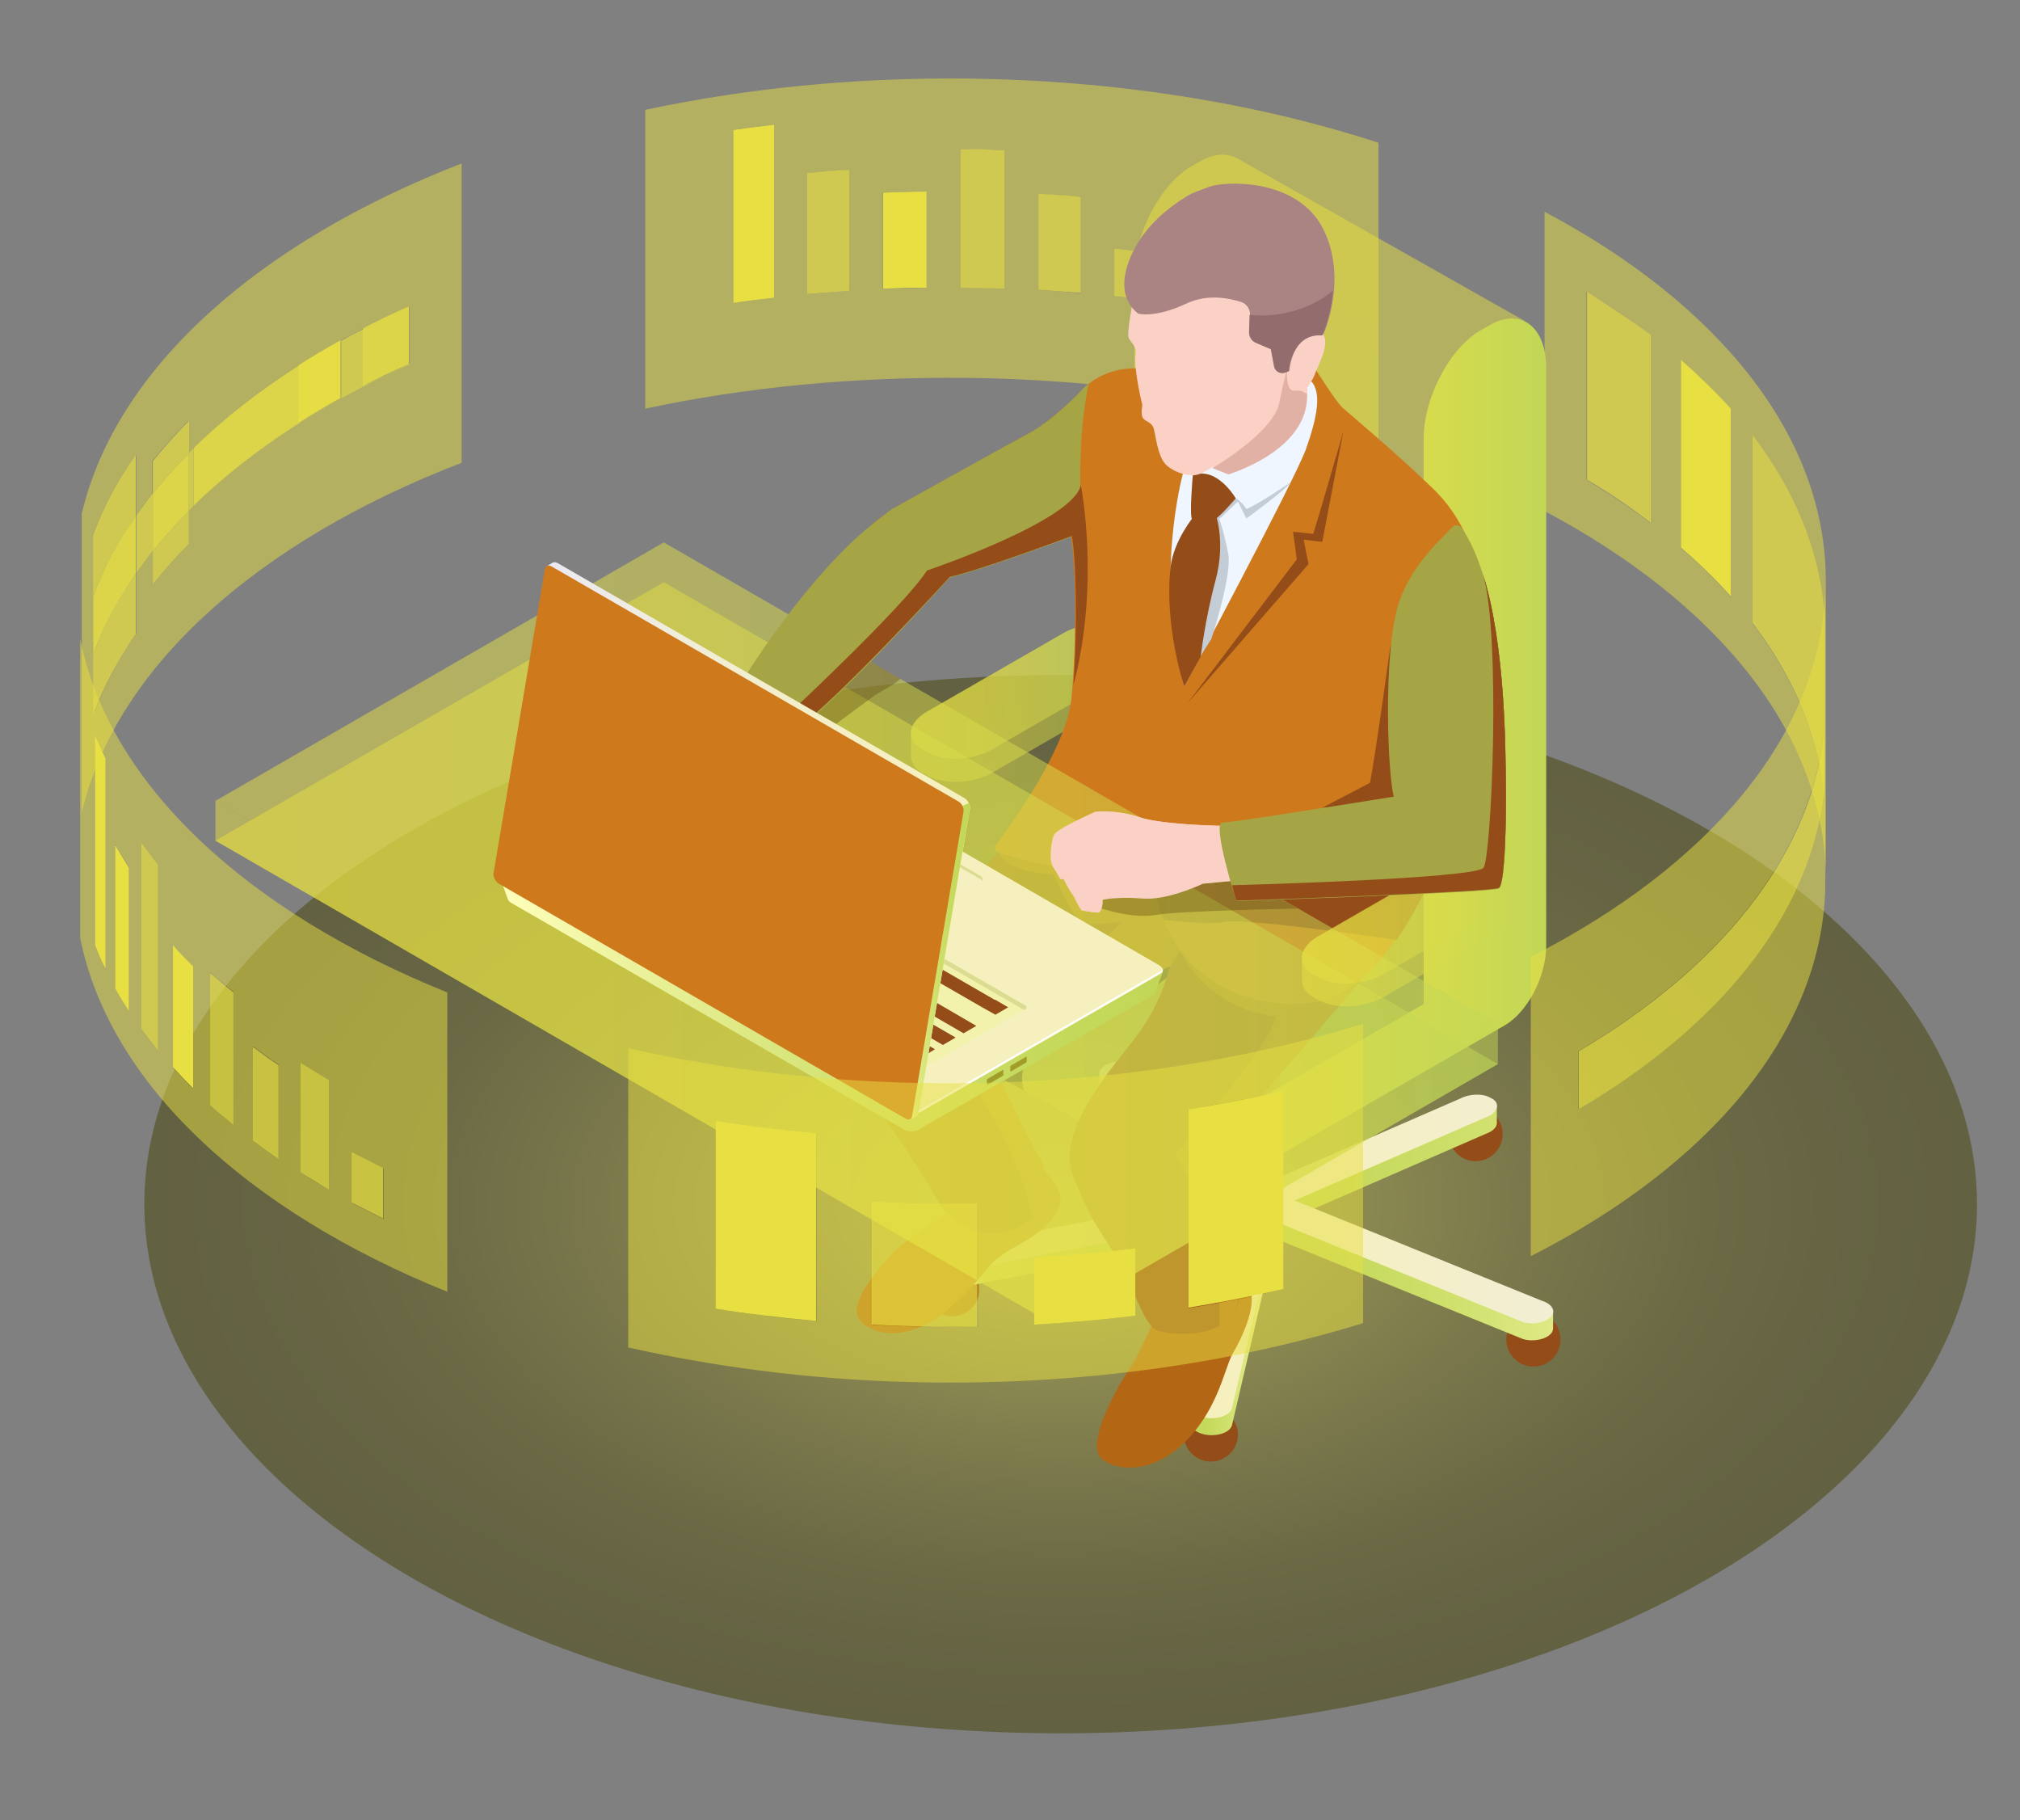 <?xml version="1.0" encoding="utf-8"?>
<!-- Generator: Adobe Illustrator 22.0.1, SVG Export Plug-In . SVG Version: 6.00 Build 0)  -->
<svg version="1.1" id="Ñëîé_1" xmlns="http://www.w3.org/2000/svg" xmlns:xlink="http://www.w3.org/1999/xlink" x="0px" y="0px"
	 viewBox="0 0 380.7 343" style="enable-background:new 0 0 380.7 343;" xml:space="preserve">
<rect x="0" y="0" width="380.7" height="343" fill="#808080" stroke="none"/>
<style type="text/css">
	.st0{opacity:0.5;fill:url(#SVGID_1_);}
	.st1{opacity:0.502;fill:#E8E042;}
	.st2{opacity:0.753;fill:#E8E042;}
	.st3{opacity:0.878;fill:#E8E042;}
	.st4{opacity:0.973;fill:#E8E042;}
	.st5{fill:#E8E042;}
	.st6{fill:#944C19;}
	.st7{fill:url(#SVGID_2_);}
	.st8{fill:url(#SVGID_3_);}
	.st9{fill:url(#SVGID_4_);}
	.st10{fill:url(#SVGID_5_);}
	.st11{fill:url(#SVGID_6_);}
	.st12{fill:url(#SVGID_7_);}
	.st13{opacity:0.5;fill:url(#SVGID_8_);}
	.st14{opacity:0.5;fill:url(#SVGID_9_);}
	.st15{fill:#515151;}
	.st16{opacity:0.5;}
	.st17{fill:url(#SVGID_10_);}
	.st18{fill:#2D2D2D;}
	.st19{fill:url(#SVGID_11_);}
	.st20{fill:#B36614;}
	.st21{fill:#CF791D;}
	.st22{fill:#FCD1C5;}
	.st23{fill:#F0F6FF;}
	.st24{fill:#C4CCD6;}
	.st25{fill:#E2B1A6;}
	.st26{fill:#AA8383;}
	.st27{fill:#936D6D;}
	.st28{fill:#492B26;}
	.st29{clip-path:url(#SVGID_13_);fill:#595533;}
	.st30{clip-path:url(#SVGID_13_);fill:#492B26;}
	.st31{opacity:0.5;fill:url(#SVGID_14_);}
	.st32{opacity:0.5;fill:url(#SVGID_15_);}
	.st33{opacity:0.5;fill:url(#SVGID_16_);}
	.st34{opacity:0.3;fill:#4A2E0B;}
	.st35{opacity:0.5;fill:url(#SVGID_17_);}
	.st36{opacity:0.5;fill:url(#SVGID_18_);}
	.st37{fill:#A5A546;}
	.st38{opacity:0.63;fill:#2D2D2D;}
	.st39{fill:url(#SVGID_19_);}
	.st40{fill:url(#SVGID_20_);}
	.st41{fill:#FFFFFF;}
	.st42{fill:#A29C28;}
	.st43{fill:#F2F2AD;}
	.st44{fill:#DBDB91;}
	.st45{fill:url(#SVGID_21_);}
	.st46{fill:url(#SVGID_22_);}
	.st47{fill:url(#SVGID_23_);}
</style>
<radialGradient id="SVGID_1_" cx="-2402.178" cy="-340.846" r="141.006" gradientTransform="matrix(-0.866 0.5 0.866 0.5 -1585.233 1598.397)" gradientUnits="userSpaceOnUse">
	<stop  offset="0" style="stop-color:#E8E042"/>
	<stop  offset="0.169" style="stop-color:#BBB431"/>
	<stop  offset="0.354" style="stop-color:#908B20"/>
	<stop  offset="0.535" style="stop-color:#6F6B14"/>
	<stop  offset="0.706" style="stop-color:#57540A"/>
	<stop  offset="0.866" style="stop-color:#494605"/>
	<stop  offset="1" style="stop-color:#444103"/>
</radialGradient>
<ellipse class="st0" cx="199.9" cy="226.9" rx="172.7" ry="99.7"/>
<g>
	<path class="st1" d="M343.9,151.6v-35.4c-0.8-12.1-5.6-23.6-13.6-34.1v35.4C338.3,128,343.1,139.5,343.9,151.6L343.9,151.6z
		 M326.2,112.5l0-35.4c-2.8-3.2-6-6.3-9.4-9.2v35.4C320.3,106.2,323.4,109.3,326.2,112.5L326.2,112.5z M311,98.5V63.1
		c-3.7-2.8-7.7-5.6-12-8.1v35.4C303.3,93,307.3,95.7,311,98.5L311,98.5z M291.1,96.3V39.9c32.6,17.3,53,42.1,53,69.5v56.4
		C344.1,138.4,323.7,113.6,291.1,96.3L291.1,96.3z"/>
	<path class="st1" d="M231.4,69.2V59.1c-2.5-0.5-5-0.9-7.6-1.3v10.2C226.3,68.3,228.9,68.8,231.4,69.2L231.4,69.2z M217.8,56.8l0-9
		c-2.6-0.4-5.2-0.7-7.8-1v9C212.6,56.1,215.2,56.5,217.8,56.8L217.8,56.8z M244.4,61.9V49.6c-2.4-0.6-4.8-1.2-7.3-1.7v12.3
		C239.6,60.8,242,61.3,244.4,61.9L244.4,61.9z M203.7,55.3V37.1c-2.7-0.2-5.3-0.4-8-0.6v18.1C198.4,54.8,201.1,55,203.7,55.3
		L203.7,55.3z M174.5,54.2V36.1c-2.7,0-5.5,0.1-8.2,0.2v18.1C169.1,54.4,171.8,54.3,174.5,54.2L174.5,54.2z M160.1,54.8V32
		c-2.7,0.2-5.3,0.4-8,0.6v22.8C154.7,55.2,157.4,55,160.1,54.8L160.1,54.8z M189.3,54.4V28.3c-2.4-0.1-4.9-0.1-7.4-0.2
		c-0.3,0-0.6,0-0.9,0v26.1c0.3,0,0.6,0,0.9,0C184.4,54.2,186.8,54.3,189.3,54.4L189.3,54.4z M145.9,56.1V23.5
		c-2.6,0.3-5.2,0.6-7.7,1v32.6C140.7,56.7,143.3,56.4,145.9,56.1L145.9,56.1z M121.6,20.7c18.8-4,39.1-6.1,60.3-5.9
		c28.3,0.3,54.9,4.6,77.9,12.1v56.4c-23.1-7.4-49.6-11.8-77.9-12.1C160.7,71,140.3,73,121.6,77V20.7L121.6,20.7z"/>
	<path class="st1" d="M25.7,97.1V85.8c-3.4,4.9-6.1,9.9-8,15.1v33.6c1.9-5.2,4.6-10.3,8-15.1v-11.4c1-1.4,2-2.8,3.1-4.2v6.1
		c2.1-2.6,4.3-5.1,6.8-7.6l0-6.1c10.6-10.7,24.8-20.1,41.6-27.6V57.7c-3,1.3-5.9,2.7-8.7,4.2c-1.4,0.7-2.8,1.5-4.2,2.2
		c-10.8,6-20.1,12.8-27.8,20.3c-0.3,0.3-0.6,0.6-1,1l0-6.1c-2.5,2.5-4.7,5-6.8,7.6V93C27.7,94.3,26.6,95.7,25.7,97.1L25.7,97.1z
		 M15.4,96.8C21.9,69.3,48.8,45.6,87,30.8v56.4c-38.2,14.7-65.2,38.4-71.6,66V96.8L15.4,96.8z"/>
	<path class="st2" d="M35.5,85.4c0.3-0.3,0.6-0.6,1-1v10.9c5.7-5.6,12.4-10.8,19.9-15.6c2.5-1.6,5.2-3.2,7.9-4.7V64.2
		c1.4-0.8,2.7-1.5,4.2-2.2v10.9c2.8-1.5,5.7-2.9,8.7-4.2V57.7v10.9c-16.8,7.6-30.9,16.9-41.6,27.6V85.4L35.5,85.4z M25.7,97.1
		c1-1.4,2-2.8,3.1-4.2v10.9c-1.1,1.4-2.1,2.8-3.1,4.2V97.1L25.7,97.1z"/>
	<path class="st3" d="M68.4,61.9c2.8-1.5,5.7-2.9,8.7-4.2v10.9c-3,1.3-5.9,2.7-8.7,4.2V61.9L68.4,61.9z"/>
	<path class="st3" d="M36.5,84.4c5.7-5.6,12.4-10.8,19.9-15.6v10.9c-7.5,4.8-14.2,10-19.9,15.6V84.4L36.5,84.4z"/>
	<path class="st4" d="M56.3,68.8c2.5-1.6,5.2-3.2,7.9-4.7v10.9c-2.7,1.5-5.4,3.1-7.9,4.7V68.8L56.3,68.8z"/>
	<path class="st2" d="M17.6,100.9c1.9-5.2,4.6-10.3,8-15.1v11.4c-3.4,4.9-6.1,9.9-8,15.1v10.9c1.9-5.2,4.6-10.3,8-15.1v11.4
		c-3.4,4.9-6.1,9.9-8,15.1V100.9L17.6,100.9z"/>
	<path class="st3" d="M17.6,112.3c1.9-5.2,4.6-10.3,8-15.1v10.9c-3.4,4.9-6.1,9.9-8,15.1V112.3L17.6,112.3z"/>
	<path class="st2" d="M28.8,103.9c2.1-2.6,4.3-5.1,6.8-7.6l0,6.1c-2.5,2.5-4.7,5-6.8,7.6V103.9L28.8,103.9z M28.8,86.9
		c2.1-2.6,4.3-5.1,6.8-7.6l0,6.1c-2.5,2.5-4.7,5-6.8,7.6V86.9L28.8,86.9z"/>
	<path class="st3" d="M28.8,93c2.1-2.6,4.3-5.1,6.8-7.6l0,10.9c-2.5,2.5-4.7,5-6.8,7.6V93L28.8,93z"/>
	<path class="st2" d="M330.3,82c8,10.5,12.8,22,13.6,34.1v35.4c-0.8-12.1-5.6-23.6-13.6-34.1V82L330.3,82z"/>
	<path class="st5" d="M316.8,67.8c3.4,3,6.6,6.1,9.4,9.2l0,35.4c-2.8-3.2-6-6.3-9.4-9.2V67.8L316.8,67.8z"/>
	<path class="st2" d="M299.1,55c4.2,2.6,8.2,5.3,12,8.1v35.4c-3.7-2.8-7.7-5.6-12-8.1V55L299.1,55z"/>
	<path class="st2" d="M237.2,48c2.4,0.5,4.9,1.1,7.3,1.7v12.3c-2.4-0.6-4.8-1.2-7.3-1.7V48L237.2,48z"/>
	<path class="st2" d="M223.8,57.7c2.5,0.4,5.1,0.9,7.6,1.3v10.2c-2.5-0.5-5-0.9-7.6-1.3V57.7L223.8,57.7z"/>
	<path class="st2" d="M210,46.8c2.6,0.3,5.2,0.6,7.8,1l0,9c-2.6-0.4-5.2-0.7-7.8-1V46.8L210,46.8z"/>
	<path class="st2" d="M195.7,36.5c2.7,0.2,5.4,0.3,8,0.6v18.1c-2.7-0.2-5.3-0.4-8-0.6V36.5L195.7,36.5z"/>
	<path class="st2" d="M181,28.1c0.3,0,0.6,0,0.9,0c2.5,0,4.9,0.1,7.4,0.2v26.1c-2.4-0.1-4.9-0.1-7.4-0.2c-0.3,0-0.6,0-0.9,0V28.1
		L181,28.1z"/>
	<path class="st5" d="M166.4,36.3c2.7-0.1,5.4-0.2,8.2-0.2v18.1c-2.7,0-5.5,0.1-8.2,0.2V36.3L166.4,36.3z"/>
	<path class="st2" d="M152.1,32.6c2.6-0.2,5.3-0.5,8-0.6v22.8c-2.7,0.2-5.3,0.4-8,0.6V32.6L152.1,32.6z"/>
	<path class="st5" d="M138.2,24.5c2.6-0.4,5.1-0.7,7.7-1v32.6c-2.6,0.3-5.2,0.6-7.7,1V24.5L138.2,24.5z"/>
</g>
<g>
	<g>
		<path class="st6" d="M233.3,270.3c0,2.8-2.3,5.1-5.1,5.1c-2.8,0-5.1-2.3-5.1-5.1c0-2.8,2.3-5.1,5.1-5.1
			C231,265.3,233.3,267.6,233.3,270.3z"/>
		<path class="st6" d="M283.2,213.7c0,2.8-2.3,5.1-5.1,5.1c-2.8,0-5.1-2.3-5.1-5.1c0-2.8,2.3-5.1,5.1-5.1
			C280.9,208.7,283.2,210.9,283.2,213.7z"/>
		<circle class="st6" cx="289" cy="252.4" r="5.1"/>
		<g>
			<path class="st6" d="M184.6,242.9c0,2.8-2.3,5.1-5.1,5.1c-2.8,0-5.1-2.3-5.1-5.1c0-2.8,2.3-5.1,5.1-5.1
				C182.4,237.8,184.6,240.1,184.6,242.9z"/>
			<path class="st6" d="M216,208.6c0,2.8-2.3,5.1-5.1,5.1c-2.8,0-5.1-2.3-5.1-5.1c0-2.8,2.3-5.1,5.1-5.1
				C213.7,203.6,216,205.8,216,208.6z"/>
			<g>
				<linearGradient id="SVGID_2_" gradientUnits="userSpaceOnUse" x1="234.815" y1="227.642" x2="143.022" y2="250.045">
					<stop  offset="0" style="stop-color:#C2D757"/>
					<stop  offset="0.178" style="stop-color:#C5D95C"/>
					<stop  offset="0.388" style="stop-color:#CEDF6A"/>
					<stop  offset="0.613" style="stop-color:#DCE882"/>
					<stop  offset="0.849" style="stop-color:#F0F5A3"/>
					<stop  offset="1" style="stop-color:#FFFFBC"/>
				</linearGradient>
				<path class="st7" d="M235.4,227.4l-55.7,10.7c-0.2,0-0.5,0.1-0.7,0.1l0-0.4l-2.7-0.7v3.2l0,0c0,0.1,0,0.2,0,0.4
					c0.3,1.2,2.4,2.1,4.5,1.9l55.7-10.7L235.4,227.4z"/>
				<linearGradient id="SVGID_3_" gradientUnits="userSpaceOnUse" x1="235.5" y1="219.449" x2="337.12" y2="219.449">
					<stop  offset="0" style="stop-color:#C2D757"/>
					<stop  offset="0.178" style="stop-color:#C5D95C"/>
					<stop  offset="0.388" style="stop-color:#CEDF6A"/>
					<stop  offset="0.613" style="stop-color:#DCE882"/>
					<stop  offset="0.849" style="stop-color:#F0F5A3"/>
					<stop  offset="1" style="stop-color:#FFFFBC"/>
				</linearGradient>
				<path class="st8" d="M282.1,208.3l-1.7,1.4c-1.5-0.6-3.7-0.5-5.2,0.4l-39.7,17.3l5.6,3.2l39.7-17.3c0.9-0.5,1.4-1.2,1.3-1.9l0,0
					V208.3z"/>
				<linearGradient id="SVGID_4_" gradientUnits="userSpaceOnUse" x1="224.044" y1="217.26" x2="200.292" y2="194.3">
					<stop  offset="0" style="stop-color:#C2D757"/>
					<stop  offset="0.178" style="stop-color:#C5D95C"/>
					<stop  offset="0.388" style="stop-color:#CEDF6A"/>
					<stop  offset="0.613" style="stop-color:#DCE882"/>
					<stop  offset="0.849" style="stop-color:#F0F5A3"/>
					<stop  offset="1" style="stop-color:#FFFFBC"/>
				</linearGradient>
				<path class="st9" d="M214.6,204.4c-1-1.1-3.3-1.6-5.3-1l0,0c-0.2,0.1-0.4,0.1-0.6,0.2c-0.1-0.2-0.2-0.3-0.3-0.4
					c-0.4-0.4-1.2-0.8-1.2-0.8l0,3.1c0,0,0,0,0,0c0,0.3,0.1,0.7,0.4,1l25.6,23.4l7-2.1L214.6,204.4z"/>
				<linearGradient id="SVGID_5_" gradientUnits="userSpaceOnUse" x1="236.736" y1="240.21" x2="324.974" y2="240.21">
					<stop  offset="0" style="stop-color:#C2D757"/>
					<stop  offset="0.178" style="stop-color:#C5D95C"/>
					<stop  offset="0.388" style="stop-color:#CEDF6A"/>
					<stop  offset="0.613" style="stop-color:#DCE882"/>
					<stop  offset="0.849" style="stop-color:#F0F5A3"/>
					<stop  offset="1" style="stop-color:#FFFFBC"/>
				</linearGradient>
				<path class="st10" d="M292.7,247.1l-0.9,0.3l-0.5,1.1c-0.2-0.1-0.4-0.2-0.7-0.2l-50.3-20.4l-3.6,4l50.3,20.4
					c1.9,0.6,4.3,0.1,5.3-1v0c0.3-0.3,0.4-0.7,0.4-1.1l0,0L292.7,247.1z"/>
				<linearGradient id="SVGID_6_" gradientUnits="userSpaceOnUse" x1="224.39" y1="250.138" x2="241.02" y2="250.138">
					<stop  offset="0" style="stop-color:#C2D757"/>
					<stop  offset="0.178" style="stop-color:#C5D95C"/>
					<stop  offset="0.388" style="stop-color:#CEDF6A"/>
					<stop  offset="0.613" style="stop-color:#DCE882"/>
					<stop  offset="0.849" style="stop-color:#F0F5A3"/>
					<stop  offset="1" style="stop-color:#FFFFBC"/>
				</linearGradient>
				<path class="st11" d="M233.3,229.9l-8.3,35.4l-0.6-0.3l0,3.3l0,0c0.1,1,1.4,1.9,3.3,2.1c2.1,0.2,4.2-0.6,4.5-1.9l8.8-37.8
					L233.3,229.9z"/>
				<linearGradient id="SVGID_7_" gradientUnits="userSpaceOnUse" x1="229.775" y1="233.63" x2="346.069" y2="233.63">
					<stop  offset="0" style="stop-color:#F6F0BF"/>
					<stop  offset="0.235" style="stop-color:#F5EFC4"/>
					<stop  offset="0.512" style="stop-color:#F2EED2"/>
					<stop  offset="0.809" style="stop-color:#EDEBEA"/>
					<stop  offset="1" style="stop-color:#E9E9FD"/>
				</linearGradient>
				<path class="st12" d="M290.6,245.1l-46.6-18.9l36.8-16c1.6-1,1.8-2.4,0.4-3.2l-0.4-0.2c-1.4-0.8-3.9-0.7-5.6,0.2l-36.8,16
					l-23.8-21.7c-1-1.1-3.3-1.6-5.3-1l0,0c-1.9,0.6-2.7,1.9-1.7,3l23.8,21.7l-51.7,10c-2.1,0.2-3.6,1.4-3.3,2.6
					c0.3,1.2,2.4,2.1,4.5,1.9l51.7-10l-8.2,35.1c-0.3,1.2,1.1,2.4,3.3,2.6c2.1,0.2,4.2-0.6,4.5-1.9l8.2-35.1l46.6,18.9
					c1.9,0.6,4.3,0.1,5.3-1S292.5,245.7,290.6,245.1z M239,226.2l-0.9,1l-1.9-0.2l-0.3-1.1l1.7-0.5L239,226.2z"/>
			</g>
			<path class="st6" d="M237.3,229.1L237.3,229.1c-2.2,0-4.1-1.8-4.1-4.1V178h8.1v47.1C241.4,227.3,239.6,229.1,237.3,229.1z"/>
		</g>
	</g>
	<g>
		<linearGradient id="SVGID_8_" gradientUnits="userSpaceOnUse" x1="171.726" y1="130.272" x2="215.727" y2="130.272">
			<stop  offset="0" style="stop-color:#E8E042"/>
			<stop  offset="0.311" style="stop-color:#E3DF45"/>
			<stop  offset="0.677" style="stop-color:#D5DB4D"/>
			<stop  offset="1" style="stop-color:#C2D757"/>
		</linearGradient>
		<path class="st13" d="M174.7,141.7l-0.9-0.5c-3.2-1.8-2.8-5,0.9-7.1l25.7-14.8c3.6-2.1,9.2-2.3,12.3-0.5l0.9,0.5
			c3.2,1.8,2.8,5-0.9,7.1L187,141.2C183.4,143.3,177.9,143.6,174.7,141.7z"/>
		<linearGradient id="SVGID_9_" gradientUnits="userSpaceOnUse" x1="171.726" y1="132.453" x2="215.727" y2="132.453">
			<stop  offset="0" style="stop-color:#E8E042"/>
			<stop  offset="0.311" style="stop-color:#E3DF45"/>
			<stop  offset="0.677" style="stop-color:#D5DB4D"/>
			<stop  offset="1" style="stop-color:#C2D757"/>
		</linearGradient>
		<path class="st14" d="M215.7,122.1L215.7,122.1c-0.1-1.1-0.8-2.1-2.1-2.8l-0.9-0.5c-3.2-1.8-8.7-1.6-12.3,0.5l-25.7,14.8
			c-1.9,1.1-2.9,2.5-3,3.9l0,0l0,4.5l0,0c0,1.2,0.7,2.3,2.1,3.1l0.9,0.5c3.2,1.8,8.7,1.6,12.3-0.5l25.7-14.8c1.9-1.1,2.9-2.4,3-3.8
			l0,0V122.1z"/>
	</g>
	<g>
		<path class="st15" d="M229.1,162.4l-53.8,31c-2.7,1.5-4.8-0.1-4.8-3.6l0,0c0-3.6,2.2-7.7,4.8-9.2l61.6-35.6v2.4
			C236.9,153.2,233.4,159.9,229.1,162.4z"/>
		<g class="st16">
			<linearGradient id="SVGID_10_" gradientUnits="userSpaceOnUse" x1="267.643" y1="57.959" x2="225.869" y2="165.457">
				<stop  offset="0" style="stop-color:#E8E042"/>
				<stop  offset="0.311" style="stop-color:#E3DF45"/>
				<stop  offset="0.677" style="stop-color:#D5DB4D"/>
				<stop  offset="1" style="stop-color:#C2D757"/>
			</linearGradient>
			<path class="st17" d="M233.1,29.8L233.1,29.8c-1.9-1-4.3-0.9-6.9,0.6l-1.6,0.9c-5.9,3.4-10.8,12.7-10.8,20.6v106.4l14.3-8.3v3.4
				l-17.1,14l-39,26.1l54.8,31l31.5-24.2l17.9-15.3l11.2-124.5L233.1,29.8z"/>
		</g>
	</g>
	<path class="st18" d="M193,205.5c0,0-1.5-3.9,1.4-6.7c2.9-2.9,18-9.2,19.1-9.9c1.1-0.7,6.5-4.7,6.5-4.7l1.7-3.7
		c0,0-30.7,3-31.1,3.5c-0.4,0.5-14.4,13-14,13.6c0.4,0.5,9.6,2.8,9.6,2.8l1.8,2.4L193,205.5z"/>
	<linearGradient id="SVGID_11_" gradientUnits="userSpaceOnUse" x1="224.968" y1="142.428" x2="291.438" y2="142.428">
		<stop  offset="0" style="stop-color:#E8E042"/>
		<stop  offset="0.311" style="stop-color:#E3DF45"/>
		<stop  offset="0.677" style="stop-color:#D5DB4D"/>
		<stop  offset="1" style="stop-color:#C2D757"/>
	</linearGradient>
	<path class="st19" d="M280.7,61.3l-1.6,0.9c-5.9,3.4-10.8,12.7-10.8,20.6v106.4l-38.5,22.2c-2.7,1.5-4.8,5.7-4.8,9.2v0
		c0,3.6,2.2,5.2,4.8,3.6l53.8-31c4.3-2.5,7.8-9.2,7.8-15v-2.4V69.4C291.4,61.5,286.6,57.9,280.7,61.3z"/>
	<g>
		<g>
			<path class="st20" d="M178.4,228.5c0,0-7.9,5.1-10.6,8.1c-2.7,3-8,9.1-5.8,12.1c2.2,2.9,9.6,4.6,17.5-2.7
				c7.9-7.3,5.7-7.7,12.4-11.4c6.8-3.6,8.6-7.6,7.8-9.8c-0.8-2.3-4.2-6.2-6-5.4C191.9,220.3,178.4,228.5,178.4,228.5z"/>
			<path class="st20" d="M217,249.9c0,0-2.8,6.3-4.3,8.3c-1.5,2.1-8.6,14.1-4.9,16.8c3.7,2.8,10.8,2,16.3-4.1
				c5.6-6,6.8-13.4,8.2-15.8c1.4-2.4,4.8-8.9,3.2-12.6c-1.6-3.7-2-4.4-2-4.4L217,249.9z"/>
			<path class="st6" d="M188.2,160.7c0,0-23.6,23.2-27.4,34.9c0,0-1.6,6.3,2.9,11.3c4.6,4.9,14.2,21.1,14.2,21.1s7.2,8.7,16.5,1.7
				c0,0,4.2-6.7,1.6-11.2c-2.6-4.5-9.5-18.8-9.5-18.8s15.1-10.4,22.6-13c7.5-2.6,11.4-4.7,11.4-4.7s-1.4,7-6.8,13.9
				c-5.5,6.9-14.6,17.9-11.5,25.6c3,7.7,4.8,10,7.7,14.5c2.9,4.4,5.6,13.6,8,14.6c2.4,1,13.7,2.1,15.5-5.3
				c1.8-7.3-3.8-21.6-6.4-26.4c0,0,30.5-35.1,33.4-39C263.3,176.1,197.6,154.8,188.2,160.7z"/>
			<path class="st20" d="M196.1,218.5c-2.6-4.5-9.5-18.8-9.5-18.8s15.1-10.4,22.6-13c7.5-2.6,11.4-4.7,11.4-4.7
				c1.4-2,6.1-9.5,8.1-15.5c-17.2-5-35.8-8.8-40.5-5.9c1.7,4.1,10.4,4.1,10.4,4.1s3.3,8,5.4,9c2.2,1,7.4-0.1,7.4-0.1s-0.8,1.3-4.5,4
				c-3.7,2.7-26.9,21.7-26.9,21.7s1.3,0.8,7.5,11.9c6.2,11.2,7,18.5,7,18.5S198.6,223,196.1,218.5z"/>
			<path class="st20" d="M248.1,173.1c-13.6-1.3-29.5-1.4-25.9,5.7c6.1,12.1,18.2,12.7,18.2,12.7c-0.1,4.5-18.8,26-18.8,26
				s0,0,4.4,8.5c4.4,8.5,3.8,23.9,3.8,23.9c1.7-0.9,3-2.3,3.5-4.5c1.8-7.3-3.8-21.6-6.4-26.4c0,0,30.5-35.1,33.4-39
				C261.2,178.8,256.1,176.1,248.1,173.1z"/>
			<path class="st21" d="M164.3,98.8L168,96c0,0,19.5-10.8,26-14.4c3.5-1.9,7.2-5.3,9.8-8c2.5-2.7,6.1-4.1,9.7-4.2l34.2-0.2
				c0,0,4,6.4,5.3,7.6c1,0.9,10.3,8.7,16.9,15.1c3.7,3.5,6.4,8,7.8,12.9c3.8,13.4,3.8,40.5,4.3,59.9c0,0-2.4,0.9-8.2,2.2
				c-5.8,1.2-5.1,0.4-5.1,0.4s-8.7,19.6-20.6,21.5c-11.8,1.9-27.8-3.6-30.6-22.2c0,0-23.1-3.5-29.4-6c-0.6-0.2-0.8-0.9-0.4-1.4
				c2.8-3.7,13.2-18.1,14.2-27.4c1.1-10.8,0.8-26.5-0.1-30.8c0,0-17.4,6.6-23,7.7c0,0-21.2,23.3-30.1,29.6c0,0,3-4.8-3.1-8
				L164.3,98.8z"/>
			<path class="st6" d="M273.9,167c0.9-0.2,1.7-0.4,2.4-0.5l-1.2-2.4l-32.1-3.4l-18.8,1l-6.5,6.1c0.4,2,0.9,3.8,1.5,5.5
				c0,0,8,1.1,11.7,0.4c3.7-0.8,32.3,3.4,32.3,3.4c3.2-4.6,5.2-9,5.5-9.5C268.7,167.6,269.1,168,273.9,167z"/>
			<path class="st22" d="M230.5,155.8c0-0.1-0.1-0.2-0.3-0.2c-1.5,0-11.6-0.3-15.4-1.6c-4.1-1.4-8.5-1.2-8.7-0.9
				c-0.2,0.2-7.1,3.1-7.5,4.3c-0.4,1-1,4.7-0.1,6c0.9,1.3,1.3,2.2,1.3,2.2l0.7,0.1c0,0,0.9,1.8,1.4,2.5c0.2,0.3,0.4,0.6,0.6,0.9
				c0.4,0.9,1.2,2.5,1.5,2.5c0.5,0,2.6,0.5,3.1,0.3c0.4-0.1,0.8-1.5,0.7-2.1c0-0.2,0-0.3,0.2-0.3c1-0.2,3.6-0.5,7.3-0.2
				c4.5,0.4,10.8-2.5,11.4-2.8c0,0,0.1,0,0.1,0l6.3-0.6c0.2,0,0.3-0.2,0.2-0.4L230.5,155.8z"/>
			<path class="st23" d="M222.9,89.4c0,0-5.4,19.8,0.3,40c0,0,20.6-38.5,22.9-44.7c2.2-6.2,3-10.7,1-12.9
				c-2.1-2.2-20.7,9.3-20.7,9.3L222.9,89.4z"/>
			<path class="st24" d="M228.3,120.4c0,0,3.9-12,3.2-15.9c-0.7-3.9-1.7-6.7-1.7-6.7l3.5-3.3l1.6,3.2c0,0,7.8-5.7,8.3-6.8
				c0,0-6.3,4.3-8.3,5c0,0-0.9-1.5-2.2-2.1c-1.2-0.5-4.3,3.7-4.3,3.7l-0.6,7.3l-3.1,17l1.1,2.5L228.3,120.4z"/>
			<path class="st6" d="M224.8,89.6c0,0-0.7,7.8-0.1,8.3c0.6,0.5,3,0.6,4.2,0c1.1-0.6,4-4,4-4S229.3,87.7,224.8,89.6z"/>
			<path class="st6" d="M229,96.5c0,0,2.1,5.4,0.1,12.8c-2,7.4-2.8,14.4-2.8,14.4l-3.1,5.7c0,0-3.8-11.2-2.6-22.5
				c0.6-5.1,4.4-9.6,4.4-9.6L229,96.5z"/>
			<path class="st22" d="M213.3,57.9c0,0-0.9,4.8-0.6,5.7c0.3,0.9,1.6,1.5,1.3,3.4c-0.3,1.9,0.8,7.5,1.3,9.3c0,0-0.4,2,0.2,2.6
				c0.6,0.6,1.3,0.6,1.8,1.5c0.5,0.9,0.7,5.8,2.7,7.4s4.5,2,5.8,1.6c1.3-0.4,2.7-1.4,2.7-1.4l3,1.2c0,0,15.3-4.3,14.9-15.1l0-1.1
				c0,0,1.1-1.5,1.4-2.5c0.3-1,2.9-5.5,1.6-7.4c0,0,5.9-23.4-12.4-24.9C218.5,36.9,215.8,49.8,213.3,57.9z"/>
			<path class="st25" d="M246.3,74.3l0-0.1c-0.8-0.5-1.5-0.7-2.1-0.6c-2.1,0.4-1.6-4-1.6-4s-0.4,0.8-1.5,6.3
				c-1.1,5.6-12.6,12.3-12.6,12.3l3,1.2C231.4,89.4,246.7,85,246.3,74.3z"/>
			<path class="st26" d="M213.4,47.7c-1.8,3.8-2.6,8.4,1.1,11.4c0,0,3.1,0.9,9.1-1.9c4-1.9,8.1-1,10.3-0.3c1,0.3,1.7,1.3,1.7,2.4
				l-0.1,3.3c0,0.9,0.5,1.7,1.3,2l2.8,1.2l0.6,3.2c0.2,1,1.1,1.5,2.1,1.2l0.7-0.3c0,0,0.4-7.2,6.4-6.9c0,0,4.8-10.4-0.1-20
				c-4.9-9.5-18.5-8.9-21.4-7.8c-3.8,1.4-3.3,1.2-5.5,2.6C218.5,40.4,215.3,43.7,213.4,47.7z"/>
			<path class="st6" d="M262.1,121.3c0,0-2.8,20.5-3.9,26.2l-9,4.7l15.9-1L262.1,121.3z"/>
			<path class="st27" d="M249.2,63.2c0,0,1.6-3.5,2-8.4c-7.4,5.9-15.7,4.5-15.7,4.5l-0.1,3.3c0,0.9,0.5,1.7,1.3,2l2.8,1.2l0.6,3.2
				c0.2,1,1.1,1.5,2.1,1.2l0.7-0.3C242.8,70,243.3,62.8,249.2,63.2z"/>
			<path class="st6" d="M253.2,81.2c0,0-4.7,16.3-5.7,19.4l-3.8-0.4l0.7,5.2l-20.6,27.1l22.8-26.2l-0.9-4.6l3.5,0.4L253.2,81.2z"/>
			<path class="st28" d="M233,169.7c0,0,48.2-1.6,49.5-2.4c1.2-0.9,1.4-13.3,1.3-20.5c-0.1-5,0-24.8-4.3-38.6
				c3.4,11.7,1.6,53.2,0.1,55.3c-1.5,2.1-47.4,3.3-47.4,3.3l0,0C232.6,168.5,233,169.7,233,169.7z"/>
			<path class="st22" d="M138.2,131.2c0,0-0.2,1.2-2.3,2.4c-2.1,1.2-7.5,3.8-8.3,4.6c-0.9,0.8-4.7,4.2-4.9,4.6
				c-0.1,0.4-1.3,4.3-1.3,4.5c0,0.2,0.4,2,0.4,2l-1.2,5.7c0,0-1.5,2.2,0.1,2.8c1.6,0.6,2.6-1.1,2.6-1.4c0,0,2.5-1.2,4.3-2.6
				c1.8-1.4,9.1-7.3,10.4-6.9c1.2,0.4,0.1,2.5-0.5,2.8c-0.6,0.4-4.5,4.2-2.9,6.8c1.6,2.6,2.7-1.5,3.8-2.3c1.1-0.8,3.4-4.1,4.8-4.5
				c1.4-0.4,4-5.7,4.3-8.1c0.3-2.4,2-3.9,2.6-4.7c0.6-0.8-1.3-6.7-1.3-6.7l-7.2-2.3l-2.5,1.7L138.2,131.2z"/>
		</g>
	</g>
	<g>
		<defs>
			<path id="SVGID_12_" d="M248.4,184.1l-0.9-0.5c-3.2-1.8-2.8-5,0.9-7.1l25.7-14.8c3.6-2.1,9.2-2.3,12.3-0.5l0.9,0.5
				c3.2,1.8,2.8,5-0.9,7.1l-25.7,14.8C257.1,185.7,251.6,185.9,248.4,184.1z"/>
		</defs>
		<clipPath id="SVGID_13_">
			<use xlink:href="#SVGID_12_"  style="overflow:visible;"/>
		</clipPath>
		<path class="st29" d="M275.9,100.1c-1.5-2.4-2.2-0.6-4.2,1.3c-2.7,2.7-6.2,6.8-8,12c-3.2,9.5-2.1,33.3-1,36.7
			c0,0-30.2,4.9-32.3,4.9c-2.1-0.1,2.6,14.8,2.6,14.8s48.2-1.6,49.5-2.4c1.2-0.9,1.4-13.3,1.3-20.5
			C283.7,140.7,283.8,112.5,275.9,100.1z"/>
		<path class="st30" d="M233,169.7c0,0,48.2-1.6,49.5-2.4c1.2-0.9,1.4-13.3,1.3-20.5c-0.1-5,0-24.8-4.3-38.6
			c3.4,11.7,1.6,53.2,0.1,55.3c-1.5,2.1-47.4,3.3-47.4,3.3l0,0C232.6,168.5,233,169.7,233,169.7z"/>
	</g>
	<g>
		<linearGradient id="SVGID_14_" gradientUnits="userSpaceOnUse" x1="40.648" y1="179.462" x2="282.286" y2="179.462">
			<stop  offset="0" style="stop-color:#E8E042"/>
			<stop  offset="0.311" style="stop-color:#E3DF45"/>
			<stop  offset="0.677" style="stop-color:#D5DB4D"/>
			<stop  offset="1" style="stop-color:#C2D757"/>
		</linearGradient>
		<polygon class="st31" points="197.9,249.2 40.6,158.4 125.1,109.7 282.3,200.5 		"/>
		<linearGradient id="SVGID_15_" gradientUnits="userSpaceOnUse" x1="40.648" y1="200.07" x2="282.286" y2="200.07">
			<stop  offset="0" style="stop-color:#E8E042"/>
			<stop  offset="0.311" style="stop-color:#E3DF45"/>
			<stop  offset="0.677" style="stop-color:#D5DB4D"/>
			<stop  offset="1" style="stop-color:#C2D757"/>
		</linearGradient>
		<polygon class="st32" points="40.6,150.9 40.6,158.4 197.9,249.2 282.3,200.5 282.3,192.9 197.9,241.7 		"/>
		<linearGradient id="SVGID_16_" gradientUnits="userSpaceOnUse" x1="40.648" y1="171.935" x2="282.286" y2="171.935">
			<stop  offset="0" style="stop-color:#E8E042"/>
			<stop  offset="0.311" style="stop-color:#E3DF45"/>
			<stop  offset="0.677" style="stop-color:#D5DB4D"/>
			<stop  offset="1" style="stop-color:#C2D757"/>
		</linearGradient>
		<polygon class="st33" points="197.9,241.7 40.6,150.9 125.1,102.2 282.3,192.9 		"/>
	</g>
	<path class="st34" d="M207.1,171c0,0,6,2.2,10.7,1.4c4.6-0.8,26.8-1.2,26.8-1.2l-3.5-2l-7.8-5.4L214,165l-7.4,2.7L207.1,171z"/>
	<path class="st22" d="M230.5,155.8c0-0.1-0.1-0.2-0.3-0.2c-1.5,0-11.6-0.3-15.4-1.6c-4.1-1.4-8.5-1.2-8.7-0.9
		c-0.2,0.2-7.1,3.1-7.5,4.3c-0.4,1-1,4.7-0.1,6c0.9,1.3,1.3,2.2,1.3,2.2l0.7,0.1c0,0,0.9,1.8,1.4,2.5c0.2,0.3,0.4,0.6,0.6,0.9
		c0.4,0.9,1.2,2.5,1.5,2.5c0.5,0,2.6,0.5,3.1,0.3c0.4-0.1,0.8-1.5,0.7-2.1c0-0.2,0-0.3,0.2-0.3c1-0.2,3.6-0.5,7.3-0.2
		c4.5,0.4,10.8-2.5,11.4-2.8c0,0,0.1,0,0.1,0l6.3-0.6c0.2,0,0.3-0.2,0.2-0.4L230.5,155.8z"/>
	<g>
		<linearGradient id="SVGID_17_" gradientUnits="userSpaceOnUse" x1="245.439" y1="172.595" x2="289.44" y2="172.595">
			<stop  offset="0" style="stop-color:#E8E042"/>
			<stop  offset="0.311" style="stop-color:#E3DF45"/>
			<stop  offset="0.677" style="stop-color:#D5DB4D"/>
			<stop  offset="1" style="stop-color:#C2D757"/>
		</linearGradient>
		<path class="st35" d="M248.4,184.1l-0.9-0.5c-3.2-1.8-2.8-5,0.9-7.1l25.7-14.8c3.6-2.1,9.2-2.3,12.3-0.5l0.9,0.5
			c3.2,1.8,2.8,5-0.9,7.1l-25.7,14.8C257.1,185.7,251.6,185.9,248.4,184.1z"/>
		<linearGradient id="SVGID_18_" gradientUnits="userSpaceOnUse" x1="245.439" y1="174.777" x2="289.44" y2="174.777">
			<stop  offset="0" style="stop-color:#E8E042"/>
			<stop  offset="0.311" style="stop-color:#E3DF45"/>
			<stop  offset="0.677" style="stop-color:#D5DB4D"/>
			<stop  offset="1" style="stop-color:#C2D757"/>
		</linearGradient>
		<path class="st36" d="M289.4,164.4L289.4,164.4c-0.1-1.1-0.8-2.1-2.1-2.8l-0.9-0.5c-3.2-1.8-8.7-1.6-12.3,0.5l-25.7,14.8
			c-1.9,1.1-2.9,2.5-3,3.9l0,0l0,4.5l0,0c0,1.2,0.7,2.3,2.1,3.1l0.9,0.5c3.2,1.8,8.7,1.6,12.3-0.5l25.7-14.8c1.9-1.1,2.9-2.4,3-3.8
			l0,0V164.4z"/>
	</g>
	<path class="st37" d="M275.9,100.1c-1.5-2.4-2.2-0.6-4.2,1.3c-2.7,2.7-6.2,6.8-8,12c-3.2,9.5-2.1,33.3-1,36.7
		c0,0-30.2,4.9-32.3,4.9c-2.1-0.1,2.6,14.8,2.6,14.8s48.2-1.6,49.5-2.4c1.2-0.9,1.4-13.3,1.3-20.5
		C283.7,140.7,283.8,112.5,275.9,100.1z"/>
	<path class="st6" d="M233,169.7c0,0,48.2-1.6,49.5-2.4c1.2-0.9,1.4-13.3,1.3-20.5c-0.1-5,0-24.8-4.3-38.6
		c3.4,11.7,1.6,53.2,0.1,55.3c-1.5,2.1-47.4,3.3-47.4,3.3l0,0C232.6,168.5,233,169.7,233,169.7z"/>
	<path class="st34" d="M146.5,145c0,0,17.2-13.5,19.7-14.8c2.5-1.3,3.5-2.3,3.5-2.3l-5.8-3.3l-9.8,4l-12.3,12.2L123,154.3v3.1
		c0,0,15.6-6.7,17.4-7.8C142.1,148.4,146.5,145,146.5,145z"/>
	<path class="st38" d="M136.3,157.2c0,0,3.7-3.3,6-4.4c2.4-1.1,6.1-4,6.6-6.2c0.5-2.2,4.4-7.2,4.4-7.2l-6.3,3.6l-9.1,5.3l-15.1,8.8
		c0,0,0.9,1.1,2.8,0.4c1.9-0.7,5.5-2.9,7.2-3.2c1.7-0.2,4.5-0.7,4.5-0.7L136.3,157.2z"/>
	<path class="st22" d="M138.2,131.2c0,0-0.2,1.2-2.3,2.4c-2.1,1.2-7.5,3.8-8.3,4.6c-0.9,0.8-4.7,4.2-4.9,4.6
		c-0.1,0.4-1.3,4.3-1.3,4.5c0,0.2,0.4,2,0.4,2l-1.2,5.7c0,0-1.5,2.2,0.1,2.8c1.6,0.6,2.6-1.1,2.6-1.4c0,0,2.5-1.2,4.3-2.6
		c1.8-1.4,9.1-7.3,10.4-6.9c1.2,0.4,0.1,2.5-0.5,2.8c-0.6,0.4-4.5,4.2-2.9,6.8c1.6,2.6,2.7-1.5,3.8-2.3c1.1-0.8,3.4-4.1,4.8-4.5
		c1.4-0.4,4-5.7,4.3-8.1c0.3-2.4,2-3.9,2.6-4.7c0.6-0.8-1.3-6.7-1.3-6.7l-7.2-2.3l-2.5,1.7L138.2,131.2z"/>
	<g>
		<path class="st37" d="M203.6,91.4c0,0-0.3-10.8,1.6-19.1c-0.5,0.4-1,0.8-1.4,1.3c-2.6,2.7-6.3,6.1-9.8,8c-6.5,3.5-26,14.4-26,14.4
			l-3.6,2.8c-11.5,9-24.3,28.5-26.1,32.4c0.9-1.2,3.2-3.2,7.6-0.8c6.1,3.2,3.2,8.1,3.2,8.1c8.9-6.3,29.9-29.7,29.9-29.7
			c5.2-1.1,20.8-6.9,22.8-7.6C203,97.8,203.7,94.6,203.6,91.4z"/>
	</g>
</g>
<path class="st6" d="M179,108.7c5.6-1.2,23-7.7,23-7.7c0.8,3.9,1.1,17.6,0.3,28.1c5.1-19.2,1.4-37.7,1.4-37.7
	c-1.4,6.8-29,16.1-29,16.1c-4.4,6.8-25.3,26.3-25.3,26.3l0,0c0.9,2.4-0.4,4.5-0.4,4.5C157.8,132,179,108.7,179,108.7z"/>
<g>
	<g>
		<g>
			<g>
				<g>
					<g>
						
							<linearGradient id="SVGID_19_" gradientUnits="userSpaceOnUse" x1="130.012" y1="177.93" x2="255.092" y2="177.93" gradientTransform="matrix(-1 0 0 1 349.163 0)">
							<stop  offset="0" style="stop-color:#C2D757"/>
							<stop  offset="0.178" style="stop-color:#C5D95C"/>
							<stop  offset="0.388" style="stop-color:#CEDF6A"/>
							<stop  offset="0.613" style="stop-color:#DCE882"/>
							<stop  offset="0.849" style="stop-color:#F0F5A3"/>
							<stop  offset="1" style="stop-color:#FFFFBC"/>
						</linearGradient>
						<path class="st39" d="M94.1,165l4.2,2.2l42-24.2c0.7-0.4,1.9-0.4,2.7,0.1l72.4,41.8c0.7-0.4,3.8-1.9,3.8-1.9l-1.5,4
							c0,0,0,0,0,0c-0.1,0.2-0.2,0.3-0.4,0.5L173,212.9c-0.7,0.4-1.9,0.4-2.7-0.1l-74-42.7c-0.3-0.2-0.5-0.4-0.6-0.7l0,0L94.1,165z"
							/>
						
							<linearGradient id="SVGID_20_" gradientUnits="userSpaceOnUse" x1="172.04" y1="173.759" x2="297.186" y2="173.759" gradientTransform="matrix(-1 0 0 1 349.163 0)">
							<stop  offset="0" style="stop-color:#F6F0BF"/>
							<stop  offset="0.235" style="stop-color:#F5EFC4"/>
							<stop  offset="0.512" style="stop-color:#F2EED2"/>
							<stop  offset="0.809" style="stop-color:#EDEBEA"/>
							<stop  offset="1" style="stop-color:#E9E9FD"/>
						</linearGradient>
						<path class="st40" d="M94.7,165.7l75.9,43.8c0.8,0.5,2.1,0.5,2.8,0.1l45.3-26.1c0.7-0.4,0.6-1.1-0.2-1.6L142.6,138
							c-0.8-0.5-2.1-0.5-2.8-0.1l-45.3,26.1C93.8,164.5,93.9,165.2,94.7,165.7z"/>
						<path class="st41" d="M94.7,165.2l75.9,43.8c0.8,0.5,2.1,0.5,2.8,0.1l45.3-26.1c0.2-0.1,0.4-0.3,0.4-0.5
							c0.1,0.3,0,0.7-0.4,0.9l-45.3,26.1c-0.7,0.4-2,0.4-2.8-0.1l-75.9-43.8c-0.6-0.3-0.8-0.8-0.6-1.1
							C94.2,164.8,94.4,165,94.7,165.2z"/>
						<path class="st42" d="M193.5,200v-0.8c0-0.1,0-0.1-0.1-0.1l-2.9,1.7c-0.1,0-0.1,0.1-0.1,0.2v0.8c0,0.1,0,0.1,0.1,0.1l2.9-1.7
							C193.4,200.2,193.5,200.1,193.5,200z"/>
						<path class="st42" d="M189.1,202.5v-0.8c0-0.1,0-0.1-0.1-0.1l-2.9,1.7c-0.1,0-0.1,0.1-0.1,0.2v0.8c0,0.1,0,0.1,0.1,0.1
							l2.9-1.7C189.1,202.7,189.1,202.6,189.1,202.5z"/>
						<g>
							<path class="st43" d="M193.2,189.4L130.1,153c-0.4-0.2-0.9-0.2-1.4,0l-22.5,13c-0.3,0.2-0.3,0.7,0,0.8l63,36.4
								c0.4,0.2,0.9,0.2,1.4,0l22.5-13C193.5,190.1,193.5,189.6,193.2,189.4z"/>
							<path class="st44" d="M193.2,190.2l-0.2,0.1l-62.8-36.3c-0.4-0.2-0.9-0.2-1.4,0L106.5,167l-0.2-0.1c-0.3-0.2-0.3-0.7,0-0.8
								l22.5-13c0.4-0.2,0.9-0.2,1.4,0l63.1,36.4C193.5,189.6,193.5,190.1,193.2,190.2z"/>
							<g>
								<polygon class="st6" points="127,156.3 185.1,189.8 188,188.7 129.5,154.9 								"/>
								<polygon class="st6" points="121.1,159.7 172.5,189.4 174.9,188 123.5,158.3 								"/>
								<polygon class="st6" points="117.2,162 177.7,196.9 180.1,195.5 119.6,160.6 								"/>
								<polygon class="st6" points="113.3,164.2 173.8,199.2 176.2,197.7 115.7,162.8 								"/>
								<polygon class="st6" points="109.4,166.5 169.9,201.4 172.3,200 111.8,165.1 								"/>
								<polygon class="st6" points="185.1,189.8 187.6,191.2 190,189.8 187.6,188.4 								"/>
								<polygon class="st6" points="169.5,187.7 181.6,194.7 184,193.3 171.8,186.2 								"/>
							</g>
						</g>
						<g>
							
								<linearGradient id="SVGID_21_" gradientUnits="userSpaceOnUse" x1="163.92" y1="164.129" x2="195.954" y2="164.129" gradientTransform="matrix(-1 0 0 1 349.163 0)">
								<stop  offset="0" style="stop-color:#F6F0BF"/>
								<stop  offset="0.235" style="stop-color:#F5EFC4"/>
								<stop  offset="0.512" style="stop-color:#F2EED2"/>
								<stop  offset="0.809" style="stop-color:#EDEBEA"/>
								<stop  offset="1" style="stop-color:#E9E9FD"/>
							</linearGradient>
							<path class="st45" d="M170.7,173.1l-17-9.8c-0.7-0.4-0.7-1,0-1.4l11.6-6.7c0.7-0.4,1.7-0.4,2.4,0l17,9.8c0.7,0.4,0.7,1,0,1.4
								l-11.6,6.7C172.5,173.5,171.4,173.5,170.7,173.1z"/>
							<path class="st44" d="M184.7,165.6l-17-9.8c-0.7-0.4-1.7-0.4-2.4,0l-11.6,6.7c-0.2,0.1-0.3,0.3-0.4,0.4c-0.2-0.3,0-0.7,0.4-1
								l11.6-6.7c0.7-0.4,1.7-0.4,2.4,0l17,9.8c0.5,0.3,0.6,0.6,0.4,1C185.1,165.8,184.9,165.7,184.7,165.6z"/>
						</g>
					</g>
				</g>
			</g>
		</g>
	</g>
	<g>
		
			<linearGradient id="SVGID_22_" gradientUnits="userSpaceOnUse" x1="166.425" y1="158.356" x2="254.988" y2="158.356" gradientTransform="matrix(-1 0 0 1 349.163 0)">
			<stop  offset="0" style="stop-color:#F6F0BF"/>
			<stop  offset="0.235" style="stop-color:#F5EFC4"/>
			<stop  offset="0.512" style="stop-color:#F2EED2"/>
			<stop  offset="0.809" style="stop-color:#EDEBEA"/>
			<stop  offset="1" style="stop-color:#E9E9FD"/>
		</linearGradient>
		<path class="st46" d="M94.2,163.9l9.6-56.9l-0.8-0.3l1.2-0.7l0,0c0.2-0.1,0.5-0.1,0.9,0.1l76.7,44.3c0.6,0.4,1.1,1.3,1,1.9
			l-9.7,57.4c-0.1,0.3-0.2,0.5-0.4,0.6l0,0l-1.1,0.7l-0.2-1.1l0.1,0l-76.2-44C94.6,165.4,94.1,164.5,94.2,163.9z"/>
		
			<linearGradient id="SVGID_23_" gradientUnits="userSpaceOnUse" x1="166.425" y1="181.069" x2="181.632" y2="181.069" gradientTransform="matrix(-1 0 0 1 349.163 0)">
			<stop  offset="0" style="stop-color:#C2D757"/>
			<stop  offset="0.178" style="stop-color:#C5D95C"/>
			<stop  offset="0.388" style="stop-color:#CEDF6A"/>
			<stop  offset="0.613" style="stop-color:#DCE882"/>
			<stop  offset="0.849" style="stop-color:#F0F5A3"/>
			<stop  offset="1" style="stop-color:#FFFFBC"/>
		</linearGradient>
		<path class="st47" d="M181.3,151.9l1.3-0.6c0.1,0.3,0.2,0.7,0.2,0.9l-9.7,57.4c-0.1,0.3-0.2,0.5-0.4,0.6l0,0l-1.1,0.7l-0.2-1.1
			l0.1,0l-3.9-2.2L181.3,151.9z"/>
		<path class="st21" d="M94,166.5l76.7,44.3c0.6,0.3,1.1,0.1,1.2-0.5l9.7-57.4c0.1-0.7-0.4-1.6-1-1.9l-76.7-44.3
			c-0.6-0.3-1.1-0.1-1.2,0.5L93,164.6C92.9,165.2,93.4,166.1,94,166.5z"/>
	</g>
</g>
<g>
	<path class="st1" d="M66.4,226.7v-9.5c1.9,1,3.9,2,5.9,3v9.5C70.2,228.7,68.3,227.7,66.4,226.7L66.4,226.7z M47.6,214.7v-17.6
		c1.6,1.2,3.2,2.4,4.9,3.5v17.6C50.8,217.1,49.2,215.9,47.6,214.7L47.6,214.7z M56.6,220.9v-20.7c1.8,1.1,3.6,2.2,5.4,3.3v20.7
		C60.1,223.1,58.3,222,56.6,220.9L56.6,220.9z M32.6,201.2l0-23c1.2,1.3,2.5,2.7,3.8,4v23C35.1,203.8,33.8,202.5,32.6,201.2
		L32.6,201.2z M39.6,208.1v-24.9c1.4,1.3,2.9,2.5,4.4,3.7l0,24.9C42.5,210.7,41,209.4,39.6,208.1L39.6,208.1z M21.7,186.1v-27
		c0.8,1.5,1.7,2.9,2.6,4.3v27C23.4,189,22.5,187.6,21.7,186.1L21.7,186.1z M26.6,193.8v-35.1c1,1.4,2.1,2.8,3.2,4.2V198
		C28.7,196.6,27.6,195.2,26.6,193.8L26.6,193.8z M17.9,178.2v-39.6c0.6,1.5,1.2,3,2,4.5v39.6C19.2,181.2,18.5,179.7,17.9,178.2
		L17.9,178.2z M84.3,187c-37.7-15.2-63.8-39.2-69.2-66.7v56.4c5.5,27.5,31.5,51.5,69.2,66.7V187L84.3,187z"/>
	<path class="st1" d="M194.9,249.6v-12.7c6.5-0.4,12.9-0.9,19.1-1.7v12.7C207.7,248.7,201.4,249.2,194.9,249.6L194.9,249.6z
		 M164.4,249.7l0-23.2c3.9,0.2,7.8,0.3,11.8,0.4c2.7,0,5.4,0,8.1,0V250c-2.7,0-5.4,0.1-8.1,0C172.2,250,168.3,249.8,164.4,249.7
		L164.4,249.7z M135,246.6v-35.4c6.1,1,12.4,1.7,18.9,2.3v35.4C147.4,248.4,141.1,247.6,135,246.6L135,246.6z M224,246.5V209
		c6.1-1,12.1-2.2,17.9-3.5v37.4C236.1,244.3,230.1,245.5,224,246.5L224,246.5z M256.9,192.9c-24,7.4-51.6,11.5-80.8,11.2
		c-20.4-0.2-39.8-2.5-57.7-6.6v56.4c17.9,4,37.3,6.4,57.7,6.6c29.2,0.3,56.8-3.8,80.8-11.2V192.9L256.9,192.9z"/>
	<path class="st1" d="M297.4,209v-10.9c26.3-15.5,43.4-36.2,46.2-59.3v10.9C340.9,172.8,323.7,193.5,297.4,209L297.4,209z
		 M344,167.5v-56.4c-0.8,27.6-22.2,52.2-55.5,69.2l0,56.4C321.9,219.7,343.2,195,344,167.5L344,167.5z"/>
	<path class="st2" d="M343.7,138.8c-2.8,23-19.9,43.8-46.2,59.3V209c26.3-15.5,43.4-36.2,46.2-59.3V138.8L343.7,138.8z"/>
	<path class="st5" d="M153.8,213.5c-6.4-0.6-12.7-1.3-18.9-2.3v35.4c6.1,1,12.4,1.7,18.9,2.3V213.5L153.8,213.5z"/>
	<path class="st5" d="M214,235.2c-6.3,0.8-12.6,1.3-19.1,1.7v12.7c6.5-0.4,12.9-0.9,19.1-1.7V235.2L214,235.2z"/>
	<path class="st5" d="M241.9,205.5c-5.8,1.4-11.8,2.6-17.9,3.5v37.4c6.1-1,12.1-2.2,17.9-3.5V205.5L241.9,205.5z"/>
	<path class="st2" d="M184.2,226.8c-2.7,0-5.4,0.1-8.1,0c-4,0-7.9-0.2-11.8-0.4l0,23.2c3.9,0.2,7.8,0.3,11.8,0.4c2.7,0,5.4,0,8.1,0
		V226.8L184.2,226.8z"/>
	<path class="st5" d="M19.9,143c-0.7-1.5-1.4-3-2-4.5v39.6c0.6,1.5,1.2,3,2,4.5V143L19.9,143z"/>
	<path class="st5" d="M24.3,163.5c-0.9-1.4-1.8-2.9-2.6-4.3v27c0.8,1.5,1.7,2.9,2.6,4.3V163.5L24.3,163.5z"/>
	<path class="st2" d="M29.8,162.9c-1.1-1.4-2.2-2.8-3.2-4.2v35.1c1,1.4,2.1,2.8,3.2,4.2V162.9L29.8,162.9z"/>
	<path class="st5" d="M36.4,182.1c-1.3-1.3-2.6-2.6-3.8-4l0,23c1.2,1.3,2.5,2.7,3.8,4V182.1L36.4,182.1z"/>
	<path class="st2" d="M44,187c-1.5-1.2-3-2.5-4.4-3.7v24.9c1.4,1.3,2.9,2.5,4.4,3.7V187L44,187z"/>
	<path class="st2" d="M52.5,200.7c-1.7-1.1-3.3-2.3-4.9-3.5v17.6c1.6,1.2,3.2,2.4,4.9,3.5V200.7L52.5,200.7z"/>
	<path class="st2" d="M62,203.5c-1.8-1.1-3.6-2.2-5.4-3.3v20.7c1.8,1.1,3.6,2.2,5.4,3.3V203.5L62,203.5z"/>
	<path class="st2" d="M72.2,220.1c-2-1-3.9-2-5.9-3v9.5c1.9,1,3.9,2,5.9,3V220.1L72.2,220.1z"/>
</g>
</svg>
